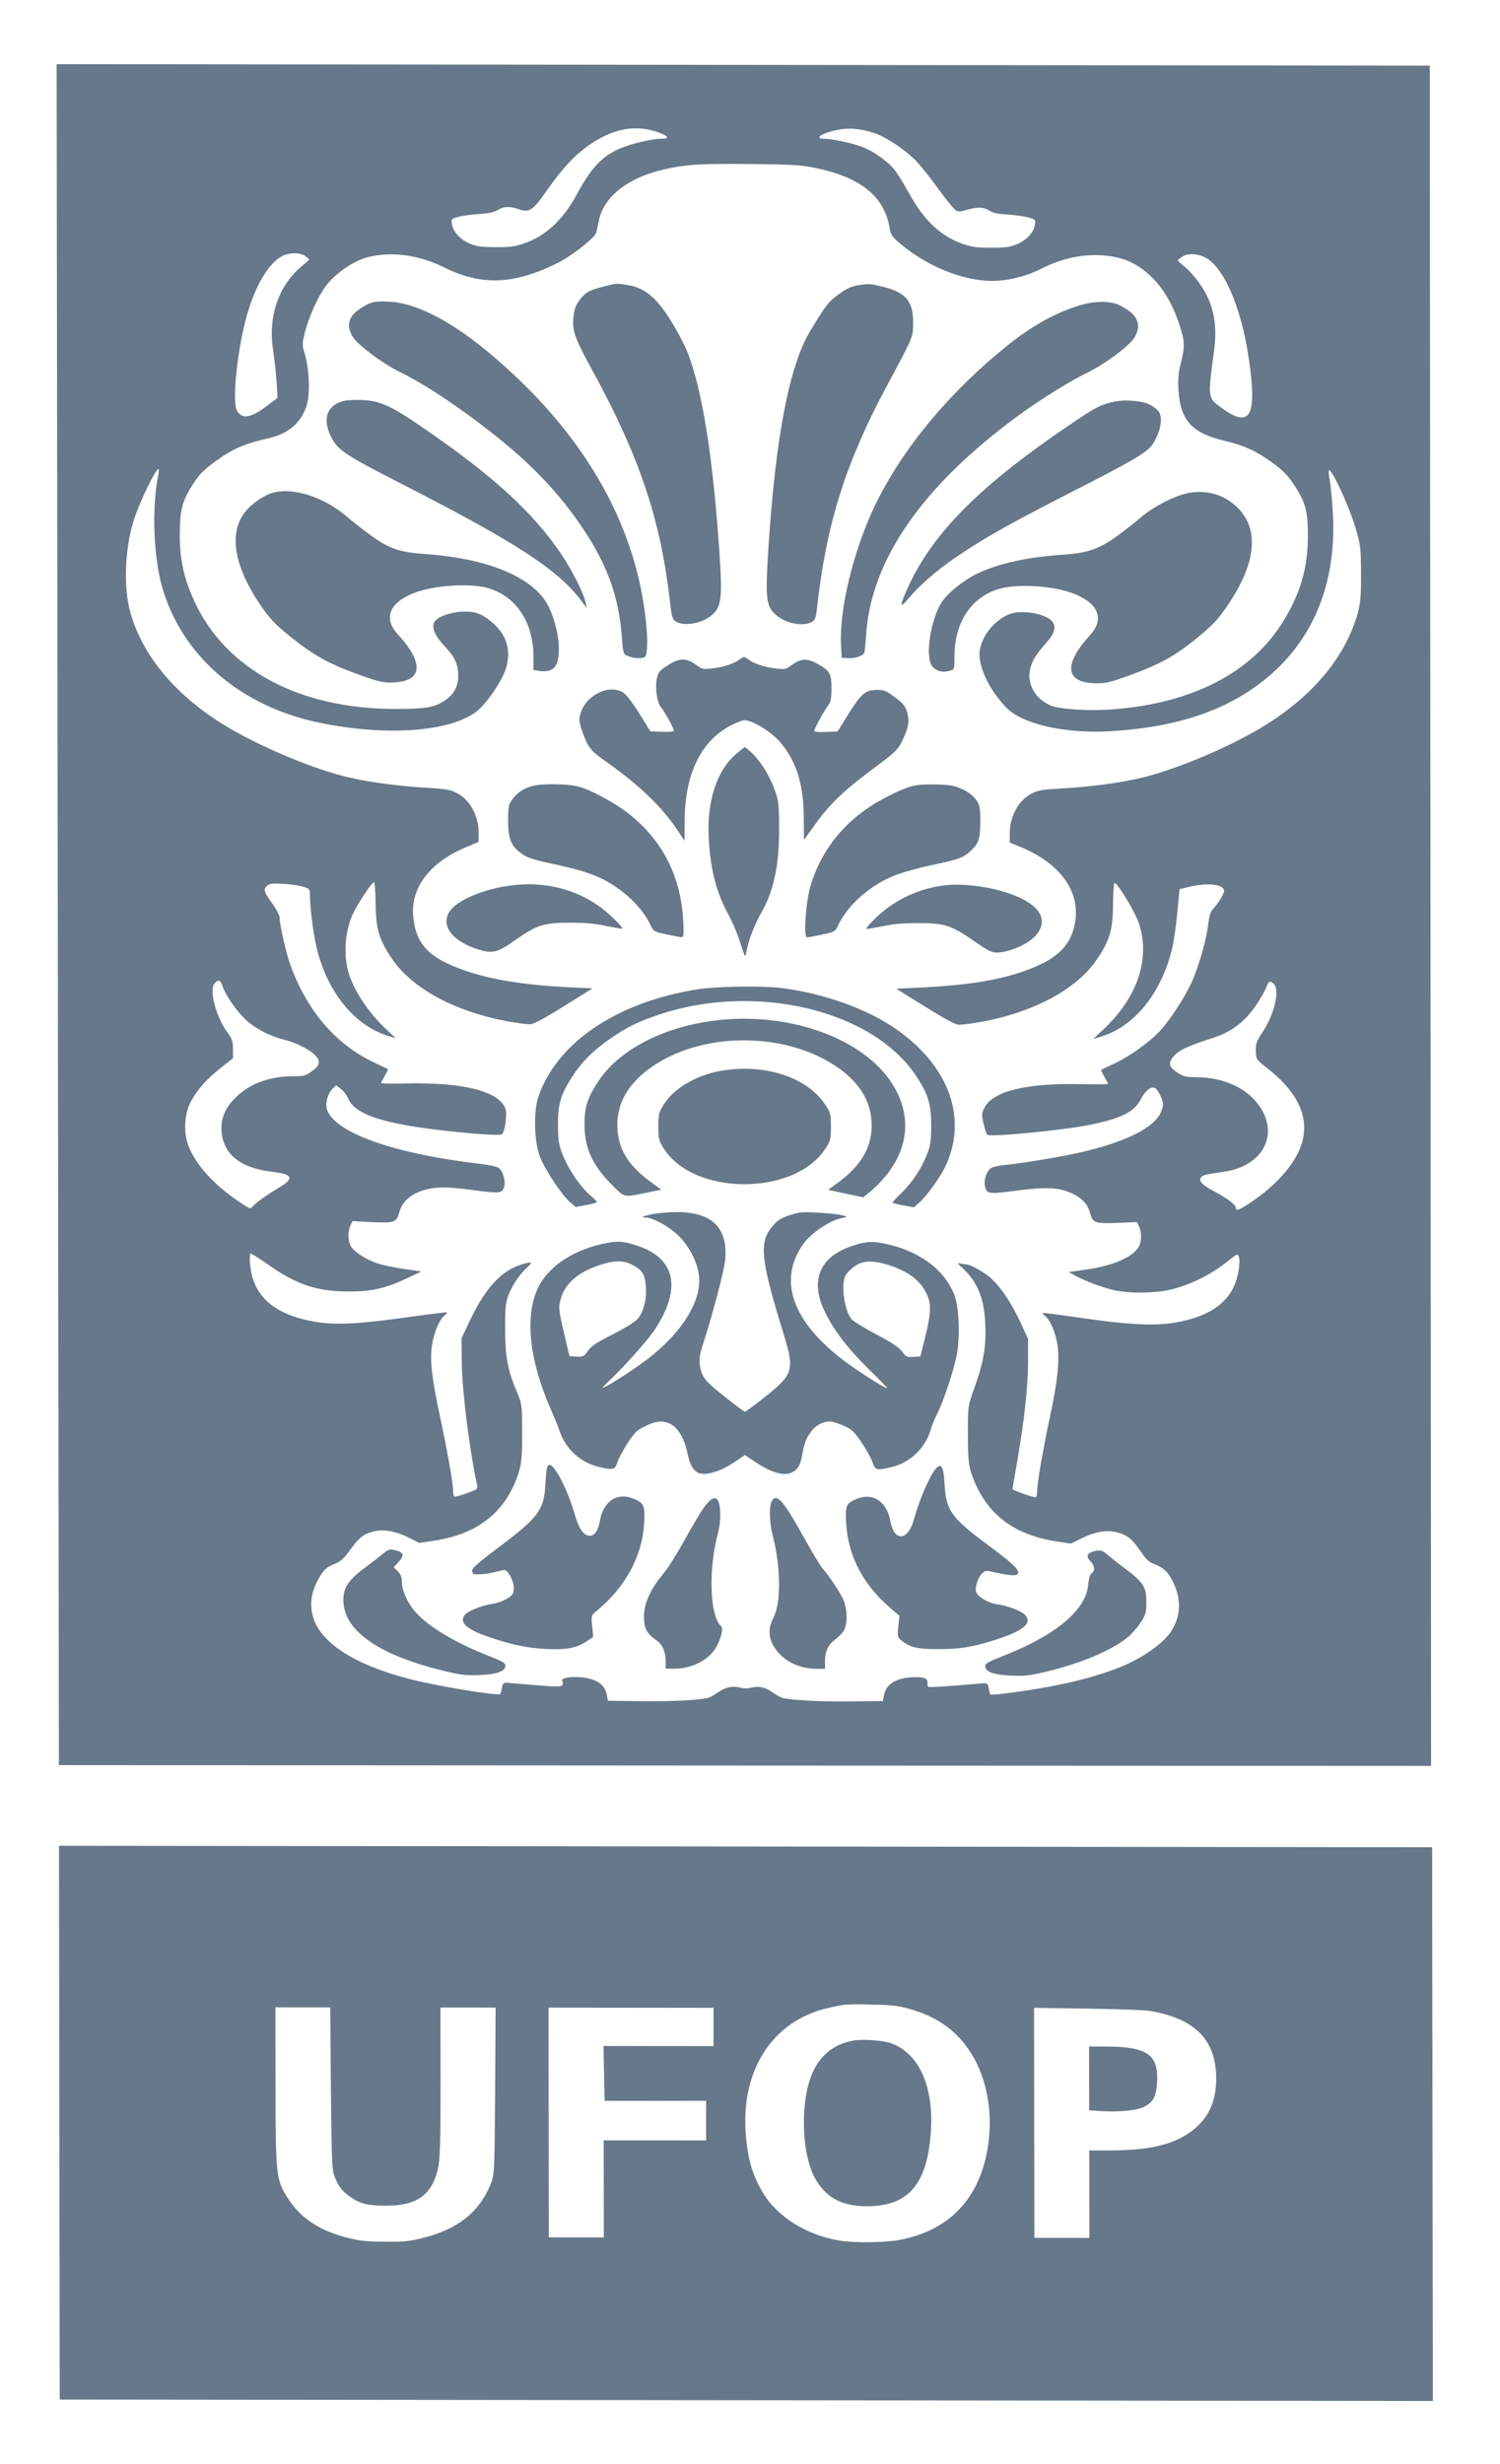 <svg width="106" height="174" viewBox="0 0 106 174" fill="none" xmlns="http://www.w3.org/2000/svg">
<g filter="url(#filter0_d)">
<path d="M4.082 60.592L4.162 120.654L52.652 120.686L101.129 120.709L101.089 60.667L101.037 0.635L52.52 0.583L4.002 0.531L4.082 60.592ZM46.495 5.337C47.192 5.589 47.353 5.792 46.83 5.791C46.2 5.79 44.847 6.079 44.044 6.396C42.637 6.926 41.821 7.765 40.764 9.724C39.788 11.529 38.543 12.686 37.016 13.197C36.36 13.418 36.078 13.456 35.046 13.455C34.055 13.454 33.746 13.415 33.277 13.231C32.593 12.97 32.07 12.448 31.948 11.887C31.867 11.482 31.867 11.472 32.363 11.318C32.644 11.241 33.301 11.145 33.824 11.117C34.547 11.069 34.869 11.002 35.15 10.838C35.605 10.569 36.008 10.55 36.638 10.772C37.415 11.034 37.643 10.889 38.66 9.432C39.81 7.802 40.613 6.953 41.684 6.21C43.358 5.063 44.899 4.785 46.495 5.337ZM61.747 5.382C62.592 5.653 64 6.592 64.778 7.404C65.074 7.722 65.785 8.612 66.336 9.375C66.886 10.139 67.45 10.815 67.571 10.873C67.745 10.95 67.919 10.941 68.241 10.845C69.058 10.604 69.474 10.605 69.903 10.866C70.198 11.05 70.506 11.108 71.243 11.157C71.766 11.187 72.423 11.284 72.704 11.361C73.201 11.516 73.201 11.526 73.121 11.931C73.001 12.491 72.479 13.012 71.796 13.272C71.34 13.455 71.019 13.494 70.027 13.492C68.995 13.491 68.713 13.453 68.056 13.23C66.514 12.707 65.293 11.575 64.259 9.682C63.95 9.121 63.533 8.426 63.319 8.136C62.862 7.479 61.762 6.676 60.877 6.356C60.153 6.085 58.785 5.804 58.236 5.803C57.472 5.802 58.115 5.378 59.2 5.167C59.991 5.013 60.835 5.082 61.747 5.382ZM57.421 7.821C60.706 8.452 62.476 9.815 62.855 12.046C62.949 12.606 63.03 12.722 63.687 13.264C65.74 14.975 68.489 15.992 70.606 15.82C71.692 15.725 72.683 15.436 73.674 14.935C75.429 14.039 77.452 13.78 79.155 14.236C80.938 14.721 82.441 16.335 83.235 18.615C83.733 20.035 83.76 20.392 83.454 21.608C83.267 22.313 83.227 22.834 83.282 23.588C83.419 25.693 84.237 26.582 86.49 27.116C87.924 27.465 88.689 27.804 89.829 28.616C90.634 29.196 90.969 29.525 91.399 30.172C92.259 31.448 92.434 32.076 92.423 33.939C92.412 36.131 91.905 37.869 90.702 39.847C88.482 43.485 84.276 45.663 78.674 46.091C76.999 46.225 74.895 46.097 74.251 45.826C73.152 45.361 72.534 44.269 72.8 43.246C72.96 42.619 73.161 42.281 73.884 41.461C74.513 40.737 74.646 40.322 74.391 39.936C74.015 39.366 72.259 39.026 71.361 39.363C70.303 39.767 69.38 40.896 69.234 41.948C69.101 43.02 69.867 44.672 71.102 45.958C72.229 47.147 75.286 47.835 78.529 47.636C82.858 47.37 86.113 46.36 88.751 44.47C92.607 41.713 94.491 37.456 94.189 32.203C94.135 31.324 94.04 30.31 93.972 29.934C93.905 29.567 93.877 29.238 93.904 29.219C94.105 29.074 95.341 31.75 95.813 33.354C96.136 34.436 96.177 34.783 96.179 36.502C96.194 37.98 96.128 38.636 95.955 39.283C95.048 42.517 92.572 45.401 88.835 47.56C86.385 48.977 82.848 50.431 80.531 50.96C79.083 51.296 76.98 51.574 75.063 51.678C73.71 51.754 73.401 51.802 72.96 52.014C71.995 52.467 71.353 53.625 71.355 54.87L71.356 55.498L72.201 55.847C75.043 57.057 76.427 59.086 75.934 61.345C75.587 62.899 74.597 63.796 72.36 64.586C70.471 65.25 68.193 65.605 64.762 65.756L63.328 65.822L65.353 67.079C66.681 67.911 67.486 68.346 67.727 68.366C67.928 68.376 68.679 68.29 69.389 68.155C73.02 67.493 76.034 65.883 77.452 63.838C78.415 62.458 78.641 61.696 78.653 59.88C78.665 59.04 78.704 58.355 78.758 58.355C78.972 58.355 80.208 60.384 80.477 61.195C81.311 63.649 80.403 66.41 78.007 68.667L77.258 69.371L77.767 69.217C80.165 68.505 82.065 66.151 82.838 62.965C82.945 62.482 83.118 61.333 83.197 60.435L83.355 58.794L84.025 58.631C85.352 58.313 86.504 58.45 86.505 58.923C86.505 59.126 86.064 59.84 85.729 60.178C85.555 60.361 85.449 60.699 85.382 61.259C85.263 62.33 84.716 64.251 84.222 65.352C83.767 66.355 82.764 67.918 82.055 68.71C81.346 69.51 79.913 70.552 78.842 71.062C78.306 71.313 77.85 71.525 77.824 71.544C77.797 71.563 77.877 71.757 78.012 71.988C78.133 72.22 78.267 72.452 78.307 72.51C78.348 72.578 77.812 72.597 76.565 72.566C72.598 72.465 70.2 73.032 69.571 74.219C69.371 74.596 69.358 74.731 69.506 75.359C69.6 75.745 69.721 76.103 69.775 76.141C69.99 76.315 75.068 75.828 76.971 75.444C79.209 75.002 80.16 74.53 80.627 73.613C80.962 72.976 81.363 72.677 81.659 72.861C81.752 72.919 81.927 73.2 82.048 73.48C82.236 73.953 82.236 74.05 82.049 74.513C81.609 75.594 79.72 76.577 76.598 77.327C75.245 77.653 72.217 78.162 70.89 78.286C70.515 78.324 70.113 78.421 70.006 78.507C69.684 78.768 69.498 79.424 69.619 79.84C69.754 80.322 69.915 80.342 71.911 80.074C73.747 79.825 74.725 79.855 75.557 80.193C76.361 80.513 76.858 80.996 77.019 81.624C77.222 82.377 77.356 82.426 78.977 82.36L80.344 82.304L80.492 82.603C80.68 82.99 80.681 83.656 80.494 84.013C80.106 84.756 78.686 85.382 76.757 85.66L75.524 85.833L75.98 86.084C76.651 86.452 77.817 86.897 78.635 87.091C79.748 87.363 81.664 87.346 82.83 87.047C84.063 86.749 85.536 86.027 86.594 85.198C87.464 84.513 87.464 84.513 87.558 84.783C87.612 84.928 87.586 85.421 87.506 85.865C87.147 87.796 85.687 88.953 83.034 89.404C81.48 89.663 79.63 89.555 75.689 88.971C74.617 88.815 73.718 88.708 73.692 88.728C73.665 88.747 73.732 88.843 73.866 88.95C74.242 89.24 74.618 90.187 74.74 91.075C74.876 92.157 74.743 93.47 74.237 95.864C73.704 98.374 73.292 100.739 73.293 101.261C73.293 101.483 73.253 101.695 73.213 101.734C73.119 101.801 71.55 101.249 71.55 101.153C71.55 101.124 71.697 100.245 71.883 99.203C72.388 96.277 72.64 93.989 72.651 92.193L72.649 90.551L72.098 89.353C71.453 87.991 70.781 86.986 70.083 86.319C69.6 85.865 68.567 85.284 68.232 85.284C68.138 85.284 67.951 85.255 67.817 85.216C67.642 85.168 67.683 85.254 67.991 85.525C69.052 86.502 69.522 87.603 69.618 89.351C69.714 90.983 69.528 92.141 68.887 93.927C68.393 95.278 68.393 95.288 68.396 97.306C68.398 98.919 68.452 99.479 68.641 100.039C69.582 102.831 71.541 104.387 74.705 104.864L75.683 105.01L76.38 104.663C77.438 104.133 78.296 104.008 79.1 104.26C79.703 104.444 80.052 104.744 80.603 105.556C80.939 106.068 81.194 106.31 81.502 106.426C82.186 106.687 82.495 106.958 82.817 107.567C83.516 108.89 83.477 110.117 82.728 111.255C82.139 112.143 80.506 113.242 78.871 113.849C77.358 114.407 75.763 114.83 73.861 115.166C72.373 115.445 70.095 115.732 70.001 115.664C69.961 115.645 69.907 115.452 69.867 115.239C69.799 114.863 69.786 114.853 69.303 114.891C67.066 115.082 65.658 115.177 65.605 115.128C65.564 115.109 65.537 114.964 65.537 114.819C65.537 114.53 65.336 114.443 64.692 114.442C63.446 114.441 62.629 114.893 62.483 115.656L62.389 116.129L60.044 116.156C57.766 116.182 55.688 116.054 55.205 115.88C55.085 115.822 54.79 115.658 54.575 115.503C54.092 115.155 53.609 115.048 53.087 115.183C52.806 115.26 52.564 115.25 52.296 115.182C51.787 115.036 51.251 115.152 50.769 115.499C50.554 115.653 50.26 115.817 50.139 115.875C49.657 116.048 47.58 116.171 45.301 116.14L42.956 116.108L42.888 115.712C42.74 114.94 42.136 114.534 40.97 114.445C40.233 114.387 39.59 114.531 39.737 114.715C39.791 114.763 39.791 114.879 39.751 114.975C39.671 115.159 39.457 115.149 36.038 114.855C35.556 114.816 35.543 114.826 35.476 115.202C35.436 115.415 35.369 115.608 35.329 115.637C35.142 115.772 30.933 115.082 29.002 114.587C25.087 113.598 22.592 111.992 22.107 110.138C21.851 109.162 22.024 108.245 22.693 107.193C22.934 106.817 23.148 106.644 23.59 106.47C24.059 106.278 24.273 106.104 24.714 105.496C25.343 104.628 25.638 104.377 26.214 104.204C27.018 103.954 27.876 104.09 28.935 104.612L29.632 104.961L30.611 104.817C33.786 104.347 35.768 102.766 36.662 99.976C36.849 99.358 36.902 98.808 36.9 97.176C36.897 95.361 36.87 95.081 36.601 94.472C35.889 92.849 35.7 91.873 35.697 89.933C35.682 88.455 35.735 87.972 35.922 87.48C36.216 86.746 36.697 86.013 37.246 85.512C37.661 85.135 37.621 85.087 36.991 85.26C35.477 85.664 34.313 86.909 33.177 89.322L32.615 90.509L32.631 92.198C32.647 94.188 33.189 98.475 33.701 100.813C33.782 101.17 33.769 101.17 32.978 101.459C32.536 101.623 32.148 101.719 32.094 101.69C32.054 101.651 32.013 101.439 32.013 101.217C32.013 100.714 31.594 98.368 31.068 95.905C30.515 93.316 30.366 92.041 30.525 91.008C30.672 90.091 31.046 89.184 31.407 88.904C31.541 88.798 31.608 88.702 31.581 88.683C31.554 88.663 30.509 88.787 29.263 88.96C25.39 89.506 23.769 89.601 22.24 89.339C19.787 88.921 18.338 87.896 17.84 86.206C17.665 85.578 17.584 84.631 17.717 84.535C17.758 84.516 18.321 84.864 18.965 85.318C20.937 86.711 22.372 87.195 24.556 87.207C26.205 87.219 27.223 86.998 28.736 86.285L29.781 85.793L28.561 85.618C27.891 85.521 27.06 85.346 26.711 85.23C25.907 84.978 25.035 84.417 24.793 84.011C24.578 83.635 24.564 82.959 24.764 82.543L24.911 82.235L26.212 82.304C27.874 82.383 28.021 82.335 28.221 81.601C28.488 80.597 29.532 79.961 31.033 79.866C31.516 79.837 32.347 79.896 33.339 80.032C35.349 80.305 35.51 80.286 35.63 79.793C35.737 79.33 35.522 78.654 35.213 78.46C35.092 78.383 34.543 78.267 33.993 78.198C27.907 77.497 23.737 76.034 23.119 74.392C22.957 73.948 23.157 73.195 23.532 72.857L23.759 72.645L24.095 72.906C24.283 73.041 24.498 73.341 24.592 73.553C24.941 74.413 26.135 74.984 28.508 75.431C30.559 75.829 35.25 76.278 35.465 76.105C35.692 75.921 35.851 74.666 35.717 74.29C35.246 73.053 32.712 72.423 28.665 72.515C27.418 72.543 26.882 72.523 26.922 72.455C26.962 72.397 27.096 72.166 27.216 71.934C27.35 71.702 27.43 71.509 27.404 71.49C27.377 71.48 26.921 71.267 26.398 71.016C23.662 69.719 21.595 67.264 20.451 63.941C20.168 63.101 19.764 61.295 19.763 60.822C19.763 60.657 19.521 60.194 19.226 59.788C18.635 58.976 18.581 58.764 18.916 58.522C19.103 58.397 19.304 58.368 20.042 58.417C20.524 58.447 21.154 58.535 21.422 58.622C21.905 58.767 21.905 58.777 21.906 59.327C21.907 60.148 22.151 61.983 22.38 62.949C23.134 66.078 25.067 68.446 27.454 69.163L27.963 69.318L27.212 68.612C26.058 67.52 25.064 66.032 24.674 64.824C24.27 63.588 24.348 61.947 24.869 60.692C25.137 60.026 26.274 58.298 26.434 58.299C26.488 58.299 26.529 58.984 26.544 59.825C26.559 61.64 26.802 62.403 27.755 63.785C29.178 65.833 32.196 67.449 35.829 68.119C36.54 68.255 37.29 68.343 37.491 68.334C37.733 68.315 38.536 67.881 39.862 67.052L41.871 65.799L40.369 65.73C37.153 65.581 34.713 65.192 32.836 64.534C30.288 63.643 29.389 62.695 29.198 60.716C29.008 58.736 30.346 56.941 32.797 55.892L33.815 55.458L33.828 54.83C33.826 53.585 33.181 52.425 32.216 51.971C31.773 51.758 31.465 51.709 30.111 51.63C28.195 51.522 26.09 51.24 24.642 50.9C22.323 50.367 18.809 48.924 16.328 47.492C12.626 45.354 10.103 42.445 9.214 39.258C8.729 37.538 8.806 34.883 9.42 32.846C9.807 31.562 11.036 29.005 11.211 29.131C11.238 29.15 11.211 29.478 11.131 29.845C10.732 32.056 10.87 35.349 11.436 37.377C12.81 42.284 16.969 45.89 22.6 47.045C27.265 47.996 31.661 47.702 33.616 46.294C34.352 45.754 35.502 44.075 35.769 43.148C36.023 42.251 35.928 41.44 35.471 40.724C35.109 40.164 34.371 39.545 33.781 39.323C32.909 38.993 31.167 39.31 30.726 39.879C30.458 40.236 30.713 40.884 31.411 41.628C32.136 42.392 32.365 42.865 32.379 43.676C32.407 44.487 32.046 45.114 31.296 45.558C30.6 45.972 29.983 46.068 27.986 46.066C21.138 46.078 15.92 43.272 13.703 38.393C12.99 36.819 12.707 35.525 12.705 33.806C12.702 32.01 12.862 31.382 13.691 30.108C14.133 29.443 14.427 29.153 15.325 28.507C16.476 27.678 17.347 27.312 18.941 26.956C20.361 26.649 21.272 25.868 21.672 24.642C21.926 23.841 21.856 22.064 21.533 20.982C21.345 20.374 21.345 20.248 21.571 19.379C21.891 18.201 22.52 16.85 23.081 16.127C23.71 15.307 24.996 14.429 25.92 14.179C27.581 13.737 29.552 13.98 31.309 14.851C33.575 15.983 35.505 16.092 37.863 15.245C38.453 15.033 39.323 14.638 39.792 14.358C40.823 13.751 42.055 12.738 42.135 12.43C42.161 12.304 42.242 11.928 42.321 11.58C42.668 9.871 44.395 8.531 46.967 7.954C48.535 7.608 49.406 7.551 53.065 7.584C55.906 7.616 56.496 7.646 57.421 7.821ZM21.551 14.068C21.712 14.184 21.846 14.291 21.846 14.32C21.846 14.349 21.619 14.57 21.324 14.802C19.677 16.152 18.916 18.401 19.308 20.777C19.389 21.308 19.498 22.274 19.539 22.921L19.621 24.089L18.898 24.639C17.72 25.536 17.103 25.632 16.741 24.994C16.418 24.424 16.709 21.267 17.295 18.844C17.895 16.353 19.005 14.442 20.09 14.018C20.599 13.816 21.215 13.846 21.551 14.068ZM84.985 14.098C86.393 14.62 87.71 17.577 88.265 21.43C88.846 25.448 88.338 26.297 86.272 24.769C85.347 24.092 85.347 24.111 85.784 20.848C86.05 18.907 85.767 17.478 84.84 16.116C84.558 15.69 84.075 15.139 83.78 14.888C83.471 14.646 83.23 14.414 83.23 14.385C83.229 14.356 83.363 14.25 83.524 14.135C83.872 13.903 84.435 13.884 84.985 14.098ZM15.736 65.674C15.964 66.331 16.756 67.452 17.401 68.051C18.072 68.66 19.118 69.193 20.11 69.435C20.941 69.629 21.974 70.171 22.336 70.587C22.672 70.983 22.578 71.292 21.989 71.687C21.574 71.976 21.44 72.005 20.73 72.004C19.51 72.003 18.318 72.311 17.501 72.841C16.175 73.699 15.56 74.731 15.655 75.929C15.791 77.522 17.012 78.499 19.224 78.752C20.685 78.918 20.82 79.208 19.762 79.844C18.851 80.384 18.021 80.982 17.834 81.223C17.7 81.397 17.619 81.368 16.774 80.787C15.017 79.578 13.755 78.157 13.284 76.825C12.948 75.926 13.053 74.565 13.508 73.754C14.003 72.876 14.632 72.172 15.609 71.41L16.466 70.735L16.465 70.088C16.465 69.566 16.397 69.344 16.102 68.958C15.242 67.808 14.731 65.808 15.199 65.403C15.48 65.153 15.574 65.201 15.736 65.674ZM89.985 65.454C90.481 65.88 90.068 67.646 89.172 68.968C88.811 69.499 88.731 69.721 88.745 70.213C88.759 70.802 88.759 70.812 89.618 71.489C92.314 73.616 92.867 75.886 91.275 78.183C90.62 79.128 89.669 80.035 88.544 80.806C87.594 81.452 87.339 81.558 87.339 81.307C87.339 81.094 86.748 80.64 85.877 80.175C84.951 79.692 84.656 79.382 84.883 79.141C85.017 78.977 85.191 78.939 86.505 78.747C89.171 78.364 90.375 76.231 89.072 74.221C88.212 72.878 86.509 72.075 84.512 72.073C83.815 72.072 83.654 72.033 83.239 71.772C82.662 71.404 82.541 71.124 82.822 70.748C83.21 70.198 83.786 69.918 85.755 69.283C87.014 68.879 87.925 68.185 88.727 67.046C89.062 66.554 89.396 65.965 89.476 65.743C89.636 65.299 89.743 65.242 89.985 65.454Z" fill="#66788A"/>
<path d="M42.703 16.224C41.631 16.493 41.377 16.628 40.962 17.188C40.681 17.555 40.574 17.854 40.521 18.414C40.429 19.379 40.603 19.872 41.974 22.365C45.212 28.326 46.692 32.75 47.343 38.477C47.465 39.558 47.519 39.752 47.76 39.897C48.324 40.235 49.503 40.053 50.185 39.532C51.002 38.906 51.069 38.346 50.822 34.753C50.303 27.327 49.426 22.373 48.203 20.054C46.765 17.329 45.812 16.353 44.338 16.129C43.52 16.003 43.641 15.993 42.703 16.224Z" fill="#66788A"/>
<path d="M60.581 16.156C60.126 16.233 59.818 16.378 59.242 16.802C58.519 17.342 58.372 17.525 57.262 19.368C55.791 21.79 54.819 26.782 54.307 34.622C54.07 38.349 54.125 38.841 54.889 39.47C55.587 40.04 56.713 40.254 57.356 39.936C57.584 39.82 57.651 39.656 57.73 39C58.379 33.052 59.74 28.728 62.628 23.333C64.593 19.666 64.513 19.859 64.525 18.797C64.55 17.281 64 16.633 62.364 16.245C61.425 16.022 61.439 16.022 60.581 16.156Z" fill="#66788A"/>
<path d="M26.206 17.394C25.992 17.462 25.563 17.702 25.282 17.915C24.586 18.435 24.479 19.082 24.949 19.817C25.326 20.396 27.07 21.692 28.263 22.273C29.591 22.921 31.294 23.995 33.199 25.387C36.808 28.027 39.049 30.222 40.983 33.014C42.863 35.739 43.724 38.058 43.942 40.955C44.037 42.191 44.038 42.2 44.413 42.346C44.815 42.491 45.191 42.52 45.525 42.424C45.954 42.309 45.695 39.045 45.062 36.553C43.701 31.173 40.572 26.284 35.688 21.894C32.427 18.946 29.637 17.398 27.439 17.299C26.903 17.269 26.461 17.298 26.206 17.394Z" fill="#66788A"/>
<path d="M76.358 17.544C74.656 18.054 72.996 18.96 71.242 20.358C67.091 23.676 63.733 27.728 61.808 31.743C60.298 34.918 59.298 39.03 59.435 41.58L59.477 42.449L59.865 42.478C60.388 42.527 61.004 42.325 61.084 42.074C61.111 41.968 61.177 41.35 61.217 40.713C61.598 35.46 65.264 30.24 71.999 25.323C73.538 24.204 75.641 22.893 76.806 22.334C78.025 21.747 79.766 20.464 80.14 19.876C80.608 19.142 80.5 18.495 79.803 17.973C79.521 17.76 79.092 17.518 78.85 17.451C78.207 17.247 77.242 17.285 76.358 17.544Z" fill="#66788A"/>
<path d="M24.339 24.306C23.106 24.585 22.745 25.569 23.404 26.864C23.874 27.791 24.357 28.11 28.34 30.152C36.535 34.342 39.446 36.238 41.111 38.47L41.473 38.953L41.379 38.519C41.23 37.862 40.424 36.278 39.699 35.186C37.644 32.142 34.8 29.551 29.662 26.05C27.596 24.638 26.831 24.309 25.598 24.249C25.129 24.23 24.553 24.258 24.339 24.306Z" fill="#66788A"/>
<path d="M78.619 24.393C77.708 24.614 77.427 24.759 75.659 25.954C69.339 30.225 65.979 33.572 64.228 37.336C63.56 38.794 63.547 39.054 64.189 38.273C64.912 37.395 66.197 36.276 67.456 35.418C69.732 33.876 71.259 33.018 77.219 29.982C78.585 29.289 80.072 28.469 80.54 28.161C81.263 27.679 81.424 27.505 81.705 26.926C82.052 26.222 82.132 25.517 81.917 25.111C81.836 24.976 81.568 24.753 81.313 24.608C80.736 24.289 79.476 24.191 78.619 24.393Z" fill="#66788A"/>
<path d="M19.12 30.847C18.531 31.059 17.768 31.599 17.353 32.12C16.122 33.615 16.527 36.02 18.488 38.852C19.092 39.721 19.468 40.117 20.528 40.968C22.124 42.254 23.238 42.883 25.289 43.619C26.617 44.103 27.005 44.2 27.568 44.201C29.86 44.203 30.059 42.91 28.1 40.783C27.053 39.633 27.534 38.514 29.356 37.84C30.709 37.349 33.027 37.187 34.314 37.488C36.392 37.992 37.695 39.867 37.698 42.377L37.699 43.314L38.102 43.382C39.134 43.528 39.522 43.074 39.493 41.703C39.465 40.641 39.048 39.221 38.551 38.458C37.355 36.632 34.258 35.421 30.049 35.127C28.226 34.999 27.489 34.748 26.188 33.8C25.624 33.384 24.859 32.794 24.51 32.485C22.82 31.035 20.567 30.356 19.12 30.847Z" fill="#66788A"/>
<path d="M83.921 30.83C82.903 31.051 81.524 31.773 80.613 32.545C80.265 32.853 79.515 33.432 78.966 33.837C77.654 34.782 76.891 35.051 75.095 35.175C72.642 35.337 70.579 35.788 69.092 36.492C68.168 36.925 67.017 37.832 66.589 38.468C65.773 39.675 65.347 42.358 65.871 43.045C66.14 43.393 66.595 43.519 67.105 43.374C67.453 43.288 67.453 43.268 67.451 42.293C67.462 39.85 68.746 38.026 70.809 37.536C72.109 37.229 74.428 37.386 75.782 37.889C77.606 38.567 78.09 39.688 77.046 40.836C75.092 42.968 75.268 44.252 77.519 44.255C78.176 44.255 78.484 44.178 79.864 43.678C81.967 42.917 83.039 42.319 84.592 41.056C85.596 40.236 86.037 39.783 86.599 38.973C88.981 35.576 89.084 32.931 86.911 31.402C86.079 30.813 84.966 30.609 83.921 30.83Z" fill="#66788A"/>
<path d="M52.227 42.596C51.892 42.866 51.061 43.135 50.271 43.212C49.681 43.278 49.614 43.259 49.158 42.93C48.487 42.447 48.018 42.456 47.174 42.996C46.612 43.352 46.518 43.459 46.412 43.941C46.279 44.588 46.441 45.65 46.723 45.969C46.951 46.221 47.623 47.448 47.623 47.612C47.623 47.67 47.301 47.698 46.792 47.679L45.961 47.649L45.182 46.393C44.752 45.697 44.242 45.04 44.054 44.914C43.062 44.285 41.401 45.085 41.027 46.379C40.907 46.774 40.921 46.996 41.096 47.499C41.513 48.745 41.701 48.996 42.761 49.741C45.122 51.394 46.718 52.922 47.82 54.545L48.37 55.376L48.382 53.88C48.417 50.442 49.687 48.049 52.018 47.056C52.567 46.816 52.621 46.816 53.023 46.951C53.72 47.194 54.686 47.87 55.17 48.46C56.284 49.784 56.782 51.388 56.798 53.705L56.814 55.308L57.576 54.256C58.633 52.78 59.624 51.835 61.659 50.321C63.292 49.106 63.44 48.961 63.747 48.334C64.215 47.379 64.281 46.944 64.106 46.307C63.972 45.853 63.824 45.679 63.247 45.243C62.617 44.779 62.482 44.721 61.986 44.721C61.169 44.72 60.861 44.98 59.965 46.408L59.189 47.663L58.358 47.691C57.862 47.71 57.541 47.68 57.541 47.623C57.541 47.468 58.142 46.358 58.463 45.905C58.704 45.586 58.757 45.345 58.756 44.65C58.768 43.607 58.661 43.404 57.896 42.949C57.092 42.475 56.636 42.475 55.993 42.938C55.538 43.265 55.471 43.285 54.881 43.216C54.09 43.138 53.259 42.867 52.924 42.596C52.776 42.49 52.629 42.393 52.575 42.393C52.521 42.393 52.374 42.489 52.227 42.596Z" fill="#66788A"/>
<path d="M52.155 49.133C50.682 50.3 49.934 52.52 50.085 55.233C50.209 57.416 50.627 59.048 51.459 60.555C51.728 61.048 52.105 61.917 52.28 62.468C52.441 63.019 52.616 63.482 52.643 63.511C52.67 63.531 52.736 63.318 52.79 63.038C52.909 62.353 53.337 61.262 53.818 60.422C54.687 58.888 55.06 57.102 55.057 54.562C55.054 52.737 55.027 52.506 54.691 51.646C54.328 50.661 53.643 49.607 53.012 49.066L52.637 48.747L52.155 49.133Z" fill="#66788A"/>
<path d="M37.643 51.502C36.986 51.685 36.558 51.965 36.197 52.466C35.943 52.794 35.903 53.007 35.904 53.963C35.906 55.266 36.121 55.769 36.885 56.3C37.301 56.591 37.663 56.707 39.057 57.008C41.484 57.522 42.543 57.919 43.751 58.799C44.757 59.515 45.616 60.52 46.019 61.428C46.181 61.766 46.248 61.805 47.092 61.989C47.602 62.096 48.084 62.183 48.178 62.184C48.312 62.184 48.339 61.913 48.27 60.899C48.051 57.133 46.103 54.157 42.67 52.338C41.208 51.554 40.752 51.428 39.385 51.388C38.554 51.368 38.018 51.406 37.643 51.502Z" fill="#66788A"/>
<path d="M64.649 51.473C64.073 51.598 63.416 51.877 62.506 52.359C59.867 53.747 58.074 55.889 57.273 58.572C56.94 59.692 56.769 62.193 57.024 62.193C57.117 62.193 57.6 62.107 58.109 62.001C58.953 61.819 59.02 61.78 59.18 61.442C59.849 59.917 61.629 58.374 63.451 57.739C64 57.546 65.058 57.258 65.796 57.104C67.658 56.71 68.033 56.585 68.461 56.209C69.144 55.63 69.264 55.312 69.276 54.047C69.275 53.023 69.234 52.84 68.979 52.482C68.644 52.028 68.026 51.67 67.343 51.495C66.833 51.379 65.171 51.358 64.649 51.473Z" fill="#66788A"/>
<path d="M36.044 58.54C34.101 58.808 32.293 59.579 31.771 60.37C31.156 61.306 31.881 62.369 33.503 62.95C34.764 63.395 35.072 63.338 36.451 62.364C37.964 61.303 38.447 61.159 40.336 61.161C41.462 61.172 42.052 61.221 42.856 61.396C43.446 61.512 43.942 61.6 43.969 61.58C44.063 61.513 43.096 60.566 42.452 60.082C40.655 58.757 38.416 58.224 36.044 58.54Z" fill="#66788A"/>
<path d="M66.669 58.534C64.686 58.793 62.904 59.708 61.539 61.174C61.339 61.386 61.205 61.58 61.232 61.599C61.258 61.618 61.754 61.532 62.344 61.417C63.148 61.244 63.737 61.196 64.863 61.188C66.753 61.19 67.209 61.335 68.819 62.447C69.838 63.163 70.066 63.269 70.468 63.27C71.232 63.27 72.545 62.721 73.08 62.181C74.204 61.053 73.546 59.874 71.374 59.118C69.899 58.595 67.969 58.362 66.669 58.534Z" fill="#66788A"/>
<path d="M49.389 65.854C43.654 66.727 39.356 69.609 38.047 73.451C37.7 74.455 37.743 76.57 38.133 77.623C38.456 78.521 39.678 80.376 40.282 80.898L40.671 81.237L41.421 81.102C41.837 81.035 42.172 80.939 42.172 80.881C42.172 80.833 41.957 80.62 41.702 80.407C41.044 79.847 40.239 78.677 39.809 77.673C39.499 76.919 39.445 76.62 39.43 75.5C39.415 73.993 39.615 73.308 40.431 72.044C41.1 71.002 41.889 70.211 43.108 69.362C44.313 68.533 45.023 68.177 46.47 67.686C53.369 65.327 61.748 67.335 64.797 72.07C65.616 73.326 65.805 74.012 65.806 75.528C65.795 76.658 65.755 76.947 65.434 77.7C65.02 78.685 64.391 79.592 63.615 80.334C63.32 80.614 63.08 80.874 63.08 80.923C63.08 80.961 63.415 81.058 63.83 81.126L64.581 81.262L64.969 80.925C65.465 80.491 66.468 79.101 66.815 78.358C68.379 75.009 67.114 71.387 63.452 68.766C61.4 67.296 58.316 66.173 55.232 65.773C53.946 65.608 50.702 65.653 49.389 65.854Z" fill="#66788A"/>
<path d="M51.362 67.99C47.409 68.276 43.953 69.923 42.362 72.249C41.519 73.484 41.292 74.169 41.307 75.453C41.309 77.066 41.86 78.264 43.175 79.608C44.142 80.584 44.061 80.564 45.495 80.267L46.728 80.017L45.99 79.475C44.313 78.247 43.628 77.049 43.626 75.417C43.637 73.872 44.386 72.56 45.912 71.451C49.541 68.799 55.626 68.816 59.315 71.465C60.844 72.578 61.596 73.891 61.599 75.494C61.6 77.039 60.838 78.323 59.218 79.519L58.522 80.029L59.755 80.292L61.002 80.554L61.511 80.139C61.805 79.907 62.274 79.435 62.568 79.078C64.268 77.013 64.425 74.628 63.002 72.464C61.041 69.468 56.267 67.629 51.362 67.99Z" fill="#66788A"/>
<path d="M51.139 71.592C49.344 71.86 47.71 72.776 46.948 73.934C46.56 74.542 46.52 74.667 46.521 75.555C46.522 76.444 46.562 76.57 46.952 77.178C49.101 80.435 56.043 80.452 58.264 77.21C58.692 76.582 58.718 76.476 58.717 75.569C58.716 74.661 58.689 74.555 58.259 73.927C56.997 72.091 54.087 71.131 51.139 71.592Z" fill="#66788A"/>
<path d="M46.153 81.735C45.43 81.879 45.202 81.975 45.604 81.976C46.02 81.976 47.012 82.47 47.643 82.992C48.662 83.823 49.401 85.253 49.416 86.393C49.432 88.141 48.041 90.244 45.711 92.018C44.667 92.809 42.591 94.13 42.591 93.995C42.591 93.956 42.859 93.686 43.18 93.387C44.063 92.548 45.643 90.792 46.138 90.088C48.144 87.193 47.833 85.001 45.258 84.052C44.226 83.674 43.743 83.615 42.886 83.779C40.688 84.192 38.921 85.3 38.118 86.757C37.049 88.736 37.348 91.942 38.907 95.487C39.149 96.048 39.459 96.782 39.566 97.12C39.997 98.347 41.017 99.275 42.29 99.585C43.322 99.837 43.456 99.808 43.63 99.268C43.71 98.998 44.044 98.39 44.352 97.917C44.834 97.174 45.008 96.991 45.53 96.75C46.334 96.364 46.682 96.307 47.218 96.491C47.835 96.704 48.332 97.477 48.575 98.597C48.844 99.882 49.26 100.249 50.212 100.028C50.828 99.884 51.35 99.633 52.073 99.142L52.636 98.756L53.441 99.288C54.38 99.926 55.224 100.198 55.76 100.053C56.296 99.909 56.55 99.552 56.683 98.78C56.843 97.872 56.977 97.515 57.391 97.013C57.753 96.56 58.342 96.319 58.838 96.407C59.012 96.445 59.415 96.591 59.736 96.736C60.219 96.968 60.407 97.152 60.917 97.915C61.253 98.418 61.589 99.036 61.67 99.297C61.845 99.828 61.979 99.857 63.011 99.607C64.323 99.29 65.408 98.248 65.768 96.955C65.861 96.656 66.048 96.192 66.195 95.912C66.636 95.063 67.357 92.92 67.597 91.752C67.863 90.42 67.78 88.363 67.444 87.455C66.731 85.62 64.867 84.266 62.373 83.799C61.515 83.634 61.046 83.692 60.001 84.067C57.911 84.838 57.27 86.459 58.238 88.527C58.923 89.985 59.944 91.3 61.755 93.049C62.265 93.552 62.695 93.997 62.695 94.026C62.695 94.151 60.643 92.855 59.61 92.072C55.974 89.306 54.965 86.399 56.757 83.861C57.319 83.07 58.658 82.173 59.569 82.001C59.931 81.924 59.931 81.924 59.395 81.797C59.1 81.739 58.336 81.661 57.693 81.632C56.661 81.582 56.46 81.601 55.79 81.823C55.214 82.015 54.946 82.179 54.651 82.526C53.608 83.694 53.716 84.833 55.385 90.242C56.153 92.734 56.059 93.063 54.105 94.615C53.355 95.213 52.699 95.695 52.645 95.695C52.578 95.695 51.934 95.212 51.183 94.612C50.109 93.761 49.774 93.423 49.626 93.046C49.371 92.438 49.37 91.849 49.637 91.057C50.331 88.933 51.198 85.671 51.25 84.927C51.435 82.687 50.294 81.585 47.802 81.602C47.252 81.601 46.502 81.668 46.153 81.735ZM44.59 85.277C45.368 85.664 45.556 85.945 45.637 86.765C45.719 87.76 45.479 88.725 45.011 89.188C44.81 89.391 44.127 89.815 43.511 90.123C42.037 90.875 41.81 91.029 41.502 91.463C41.261 91.801 41.194 91.83 40.739 91.801L40.243 91.771L39.838 90.062C39.474 88.487 39.461 88.304 39.621 87.744C39.928 86.643 40.825 85.853 42.365 85.342C43.37 85.005 44 84.997 44.59 85.277ZM62.871 85.364C64.037 85.742 64.842 86.303 65.299 87.037C65.823 87.878 65.85 88.506 65.411 90.301L65.037 91.798L64.541 91.826C64.086 91.855 64.019 91.826 63.764 91.468C63.562 91.178 63.079 90.849 61.953 90.249C61.108 89.804 60.316 89.321 60.196 89.185C59.685 88.625 59.401 86.722 59.749 86.076C59.91 85.757 60.499 85.285 60.874 85.179C61.383 85.025 62.026 85.083 62.871 85.364Z" fill="#66788A"/>
<path d="M38.658 99.659C38.618 99.784 38.565 100.334 38.539 100.894C38.434 102.642 38.033 103.182 35.208 105.294C33.842 106.326 33.36 106.74 33.361 106.924C33.361 107.059 33.441 107.165 33.535 107.175C33.937 107.205 34.513 107.138 35.009 107.013C35.304 106.936 35.585 106.878 35.652 106.878C35.894 106.878 36.31 107.651 36.311 108.124C36.311 108.54 36.258 108.627 35.843 108.887C35.588 109.051 35.146 109.214 34.878 109.253C34.181 109.339 33.163 109.724 32.909 109.984C32.387 110.525 32.87 111.018 34.466 111.579C36.035 112.131 37.268 112.393 38.595 112.453C40.002 112.522 40.726 112.388 41.409 111.944L41.917 111.607L41.849 110.844C41.768 110.09 41.782 110.071 42.183 109.743C44.178 108.104 45.368 105.933 45.512 103.644C45.591 102.35 45.524 102.167 44.84 101.867C43.66 101.344 42.642 101.98 42.389 103.409C42.27 104.124 42.002 104.49 41.627 104.451C41.211 104.412 40.902 103.939 40.606 102.915C40.135 101.263 39.208 99.447 38.832 99.446C38.765 99.446 38.685 99.543 38.658 99.659Z" fill="#66788A"/>
<path d="M66.134 99.717C65.719 100.17 64.957 101.937 64.584 103.307C64.17 104.833 63.179 104.899 62.922 103.431C62.666 102.002 61.646 101.363 60.467 101.883C59.784 102.182 59.718 102.365 59.8 103.659C59.964 105.958 61.025 107.958 62.957 109.592L63.561 110.114L63.481 110.867C63.402 111.562 63.429 111.639 63.711 111.862C64.341 112.355 64.824 112.462 66.338 112.463C67.96 112.465 69.019 112.273 70.854 111.628C72.461 111.06 72.943 110.568 72.42 110.027C72.165 109.766 71.146 109.378 70.449 109.291C69.845 109.213 69.067 108.749 68.973 108.41C68.892 108.063 69.106 107.397 69.4 107.117C69.641 106.895 69.655 106.895 70.298 107.041C71.17 107.235 71.639 107.293 71.84 107.206C72.201 107.043 71.758 106.55 70.162 105.37C67.237 103.214 66.862 102.73 66.752 100.857C66.683 99.563 66.522 99.283 66.134 99.717Z" fill="#66788A"/>
<path d="M49.88 102.278C49.653 102.557 48.997 103.619 48.449 104.632C47.888 105.655 47.179 106.784 46.871 107.141C45.974 108.212 45.52 109.216 45.508 110.123C45.496 110.973 45.697 111.369 46.368 111.824C46.811 112.124 47.039 112.626 47.04 113.331L47.041 113.843L47.684 113.843C48.957 113.835 50.163 113.189 50.657 112.244C51.005 111.558 51.125 110.979 50.95 110.834C50.159 110.128 50.047 106.865 50.727 104.306C50.834 103.911 50.913 103.302 50.9 102.955C50.871 101.69 50.549 101.477 49.88 102.278Z" fill="#66788A"/>
<path d="M54.53 102.032C54.343 102.389 54.371 103.48 54.587 104.349C55.18 106.638 55.21 109.188 54.662 110.23C54.274 110.983 54.288 111.62 54.705 112.306C55.296 113.262 56.409 113.843 57.669 113.854L58.299 113.855L58.298 113.343C58.297 112.648 58.511 112.165 58.966 111.828C59.18 111.664 59.461 111.394 59.595 111.22C59.903 110.795 59.901 109.627 59.579 108.931C59.297 108.342 58.518 107.183 58.155 106.806C58.021 106.67 57.417 105.665 56.812 104.583C55.348 101.946 54.864 101.395 54.53 102.032Z" fill="#66788A"/>
<path d="M27.127 105.681C26.94 105.836 26.351 106.289 25.802 106.703C24.53 107.648 24.195 108.218 24.277 109.241C24.454 111.269 26.895 112.914 31.333 113.99C32.62 114.3 32.861 114.33 33.867 114.292C35.126 114.245 35.716 114.033 35.715 113.628C35.715 113.444 35.5 113.319 34.508 112.931C32.255 112.05 30.337 110.918 29.425 109.913C28.834 109.275 28.404 108.357 28.403 107.739C28.403 107.392 28.322 107.17 28.107 106.967L27.825 106.686L28.173 106.3C28.575 105.866 28.534 105.644 28.038 105.508C27.556 105.382 27.475 105.392 27.127 105.681Z" fill="#66788A"/>
<path d="M77.239 105.571C76.81 105.696 76.743 105.937 77.052 106.246C77.361 106.565 77.401 106.952 77.134 107.106C77.026 107.173 76.933 107.492 76.894 107.936C76.735 109.713 74.58 111.506 70.869 112.951C69.838 113.355 69.623 113.481 69.624 113.664C69.624 114.07 70.214 114.283 71.474 114.332C72.479 114.372 72.721 114.343 74.047 114.026C76.459 113.44 78.575 112.544 79.7 111.618C79.967 111.396 80.369 110.943 80.596 110.596C80.971 110.036 81.011 109.872 81.01 109.099C81.008 108.066 80.793 107.738 79.438 106.722C78.969 106.374 78.432 105.949 78.244 105.775C77.869 105.465 77.721 105.426 77.239 105.571Z" fill="#66788A"/>
<path d="M4.195 145.904L4.221 165.457L52.738 165.509L101.255 165.561L101.229 146.007L101.203 126.454L52.686 126.402L4.169 126.35L4.195 145.904ZM64.121 137.828C66.078 138.351 67.446 139.28 68.453 140.739C69.635 142.449 70.147 144.815 69.869 147.171C69.419 151.052 67.237 153.493 63.579 154.184C62.521 154.386 60.323 154.403 59.291 154.228C57.025 153.84 55.013 152.601 53.992 150.978C53.24 149.78 52.89 148.669 52.727 147.037C52.252 142.334 54.499 138.744 58.491 137.812C59.697 137.533 59.831 137.524 61.614 137.564C62.927 137.585 63.383 137.634 64.121 137.828ZM23.384 143.529C23.446 149.275 23.446 149.304 23.755 149.98C23.997 150.492 24.212 150.763 24.695 151.101C25.406 151.623 25.969 151.769 27.269 151.77C29.44 151.773 30.498 151.03 30.938 149.206C31.098 148.53 31.136 147.371 31.131 143.074L31.123 137.773L33.067 137.775L35.024 137.777L34.991 143.687C34.945 149.519 34.946 149.615 34.638 150.33C33.823 152.27 32.31 153.446 29.858 154.052C28.947 154.283 28.585 154.321 27.259 154.31C25.972 154.308 25.543 154.269 24.685 154.066C22.688 153.59 21.319 152.71 20.419 151.357C19.506 149.956 19.479 149.773 19.471 143.409L19.463 137.76L21.393 137.763L23.337 137.765L23.384 143.529ZM50.425 139.145L50.427 140.497L46.54 140.493L42.653 140.489L42.683 142.43L42.725 144.361L46.317 144.365L49.896 144.359L49.898 145.759L49.899 147.159L46.281 147.156L42.662 147.152L42.667 150.58L42.671 154.008L40.728 154.006L38.784 154.003L38.774 145.892L38.763 137.781L44.593 137.787L50.423 137.794L50.425 139.145ZM81.316 138.02C84.48 138.574 85.943 140.081 85.946 142.804C85.948 144.465 85.347 145.701 84.088 146.588C82.816 147.484 81.168 147.859 78.421 147.866L76.973 147.864L76.977 150.954L76.981 154.044L75.038 154.042L73.095 154.04L73.084 145.919L73.073 137.798L76.866 137.851C79.078 137.882 80.927 137.952 81.316 138.02Z" fill="#66788A"/>
<path d="M60.277 140.112C58.254 140.496 57.13 141.992 56.865 144.695C56.667 146.848 57.005 148.963 57.744 150.084C58.536 151.292 59.596 151.805 61.284 151.807C64.045 151.8 65.37 150.411 65.728 147.157C66.112 143.633 65.09 141.092 62.984 140.298C62.408 140.095 60.934 139.987 60.277 140.112Z" fill="#66788A"/>
<path d="M76.966 142.785L76.969 145.035L77.948 145.094C79.221 145.153 80.347 145.039 80.856 144.779C81.498 144.451 81.699 144.065 81.765 143.09C81.896 141.101 81.078 140.53 78.102 140.527L76.963 140.526L76.966 142.785Z" fill="#66788A"/>
</g>
<defs>
<filter id="filter0_d" x="0.002" y="0.531" width="105.253" height="173.03" filterUnits="userSpaceOnUse" color-interpolation-filters="sRGB">
<feFlood flood-opacity="0" result="BackgroundImageFix"/>
<feColorMatrix in="SourceAlpha" type="matrix" values="0 0 0 0 0 0 0 0 0 0 0 0 0 0 0 0 0 0 127 0"/>
<feOffset dy="4"/>
<feGaussianBlur stdDeviation="2"/>
<feColorMatrix type="matrix" values="0 0 0 0 0 0 0 0 0 0 0 0 0 0 0 0 0 0 0.25 0"/>
<feBlend mode="normal" in2="BackgroundImageFix" result="effect1_dropShadow"/>
<feBlend mode="normal" in="SourceGraphic" in2="effect1_dropShadow" result="shape"/>
</filter>
</defs>
</svg>

